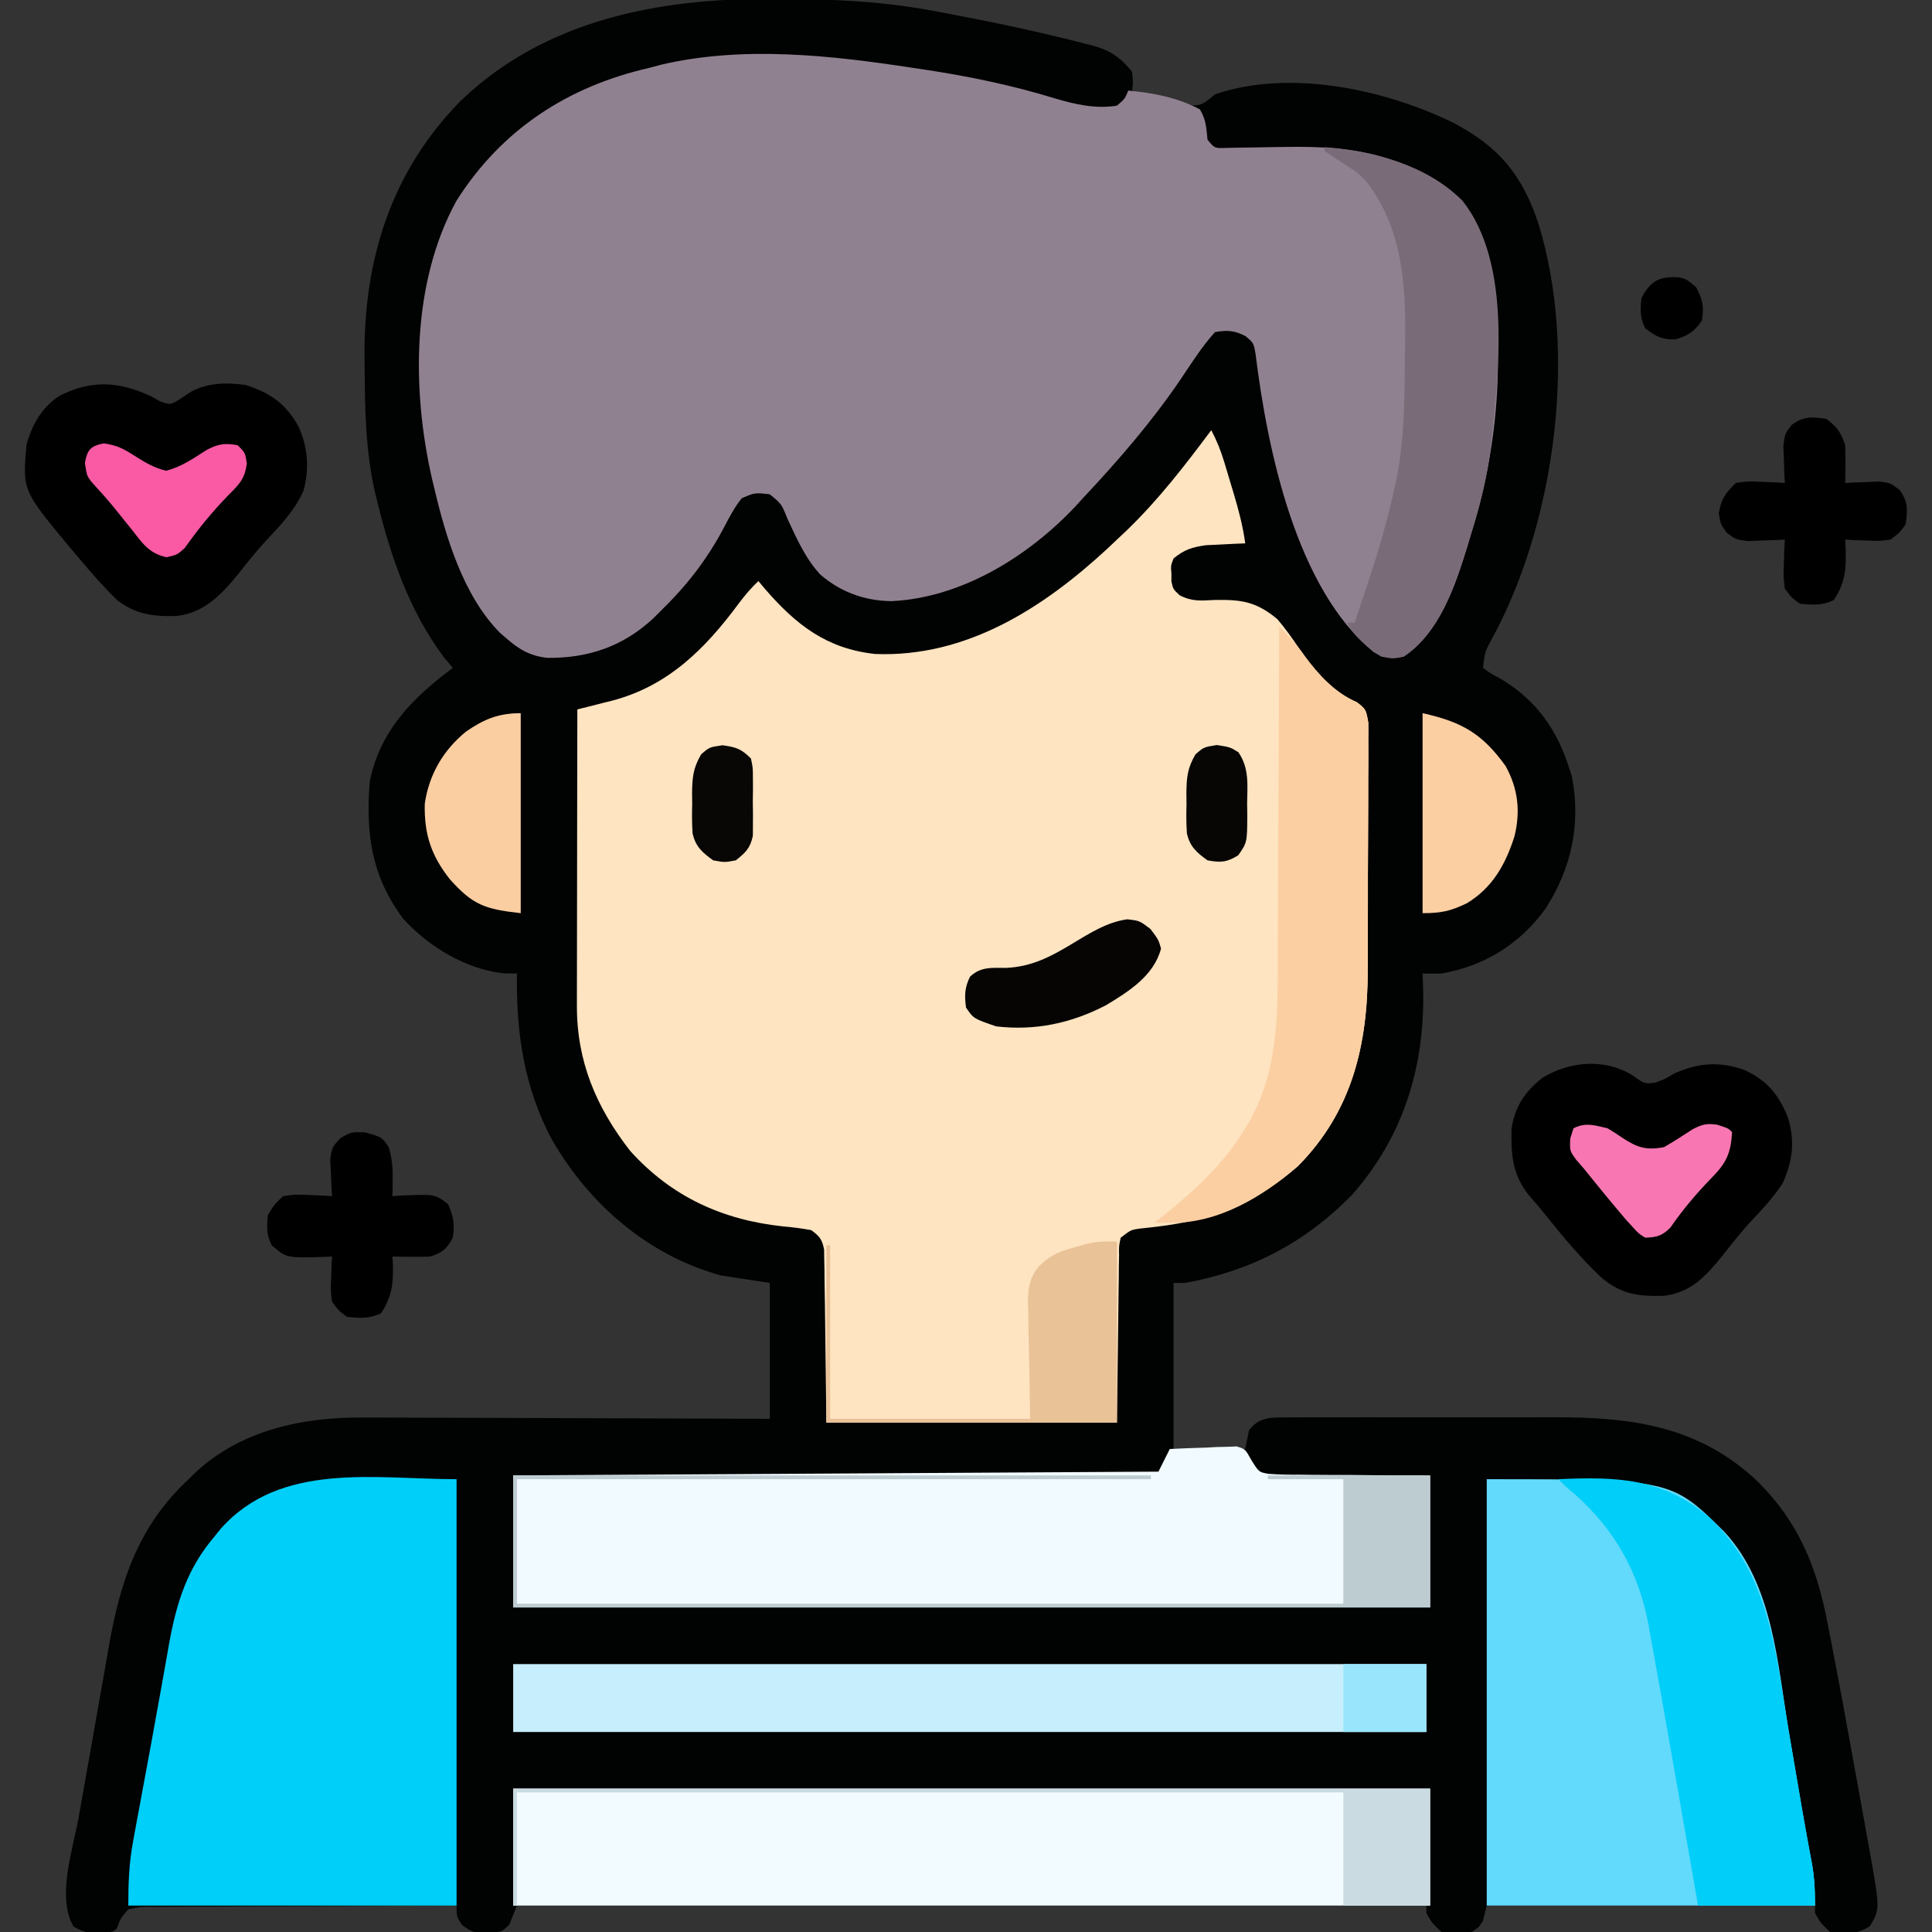 <?xml version="1.0" encoding="UTF-8"?>
<svg version="1.1" xmlns="http://www.w3.org/2000/svg" width="512" height="512">
<rect width="100%" height="100%" fill="#333333" stroke="none"/>
<path d="M0 0 C1.331 0.003 1.331 0.003 2.688 0.007 C16.544 0.06 29.987 0.701 43.625 3.312 C44.77 3.527 45.915 3.742 47.095 3.963 C59.173 6.261 71.223 8.778 83.125 11.875 C83.83 12.048 84.535 12.221 85.261 12.4 C89.91 13.686 92.591 15.579 95.625 19.312 C95.938 22.125 95.938 22.125 95.625 24.312 C96.17 24.434 96.716 24.555 97.277 24.68 C98.031 24.847 98.786 25.015 99.562 25.188 C100.38 25.364 101.197 25.541 102.039 25.723 C103.731 26.108 105.414 26.532 107.086 26.996 C107.862 27.204 108.638 27.411 109.438 27.625 C110.145 27.827 110.853 28.03 111.582 28.238 C114.429 28.342 115.44 27.059 117.625 25.312 C137.354 18.543 162.599 23.983 180.66 32.793 C192.814 39.156 199.042 46.574 203.375 59.75 C213.552 92.842 208.052 136.52 192.312 167.125 C191.951 167.801 191.589 168.478 191.216 169.175 C189.141 173.021 189.141 173.021 188.625 177.312 C190.823 178.889 190.823 178.889 193.625 180.375 C203 186.118 208.388 193.887 211.625 204.312 C211.817 204.921 212.009 205.529 212.207 206.156 C214.636 218.686 212.071 230.382 205.277 240.996 C198.578 250.387 189.023 256.347 177.625 258.312 C175.959 258.336 174.291 258.341 172.625 258.312 C172.671 259.51 172.718 260.708 172.766 261.941 C173.326 282.477 167.778 301.202 154.02 316.859 C141.496 329.689 127.149 337.126 109.625 340.312 C108.635 340.312 107.645 340.312 106.625 340.312 C106.625 354.832 106.625 369.353 106.625 384.312 C112.895 384.312 119.165 384.312 125.625 384.312 C125.955 382.663 126.285 381.012 126.625 379.312 C128.385 377.209 129.766 376.435 132.487 376.047 C134.892 375.919 137.277 375.907 139.685 375.924 C141.059 375.916 141.059 375.916 142.461 375.908 C145.494 375.895 148.526 375.904 151.559 375.914 C153.674 375.912 155.79 375.909 157.905 375.905 C162.346 375.901 166.787 375.907 171.228 375.921 C176.89 375.938 182.552 375.929 188.214 375.911 C192.589 375.9 196.963 375.903 201.338 375.911 C203.423 375.913 205.509 375.911 207.594 375.904 C228.172 375.849 246.06 378.281 261.563 393.055 C272.4 403.894 277.084 415.681 279.941 430.43 C280.262 432.061 280.262 432.061 280.589 433.725 C282.925 445.692 285.125 457.684 287.275 469.685 C287.948 473.432 288.631 477.178 289.314 480.924 C289.748 483.336 290.181 485.748 290.613 488.16 C290.816 489.265 291.019 490.371 291.229 491.509 C293.843 506.282 293.843 506.282 291.125 510.812 C287.623 512.914 284.606 513.283 280.625 512.312 C278.125 509.938 278.125 509.938 276.625 507.312 C276.625 506.652 276.625 505.993 276.625 505.312 C247.915 505.312 219.205 505.312 189.625 505.312 C189.295 506.632 188.965 507.952 188.625 509.312 C187.562 511.062 187.562 511.062 185.625 512.312 C180.542 512.958 180.542 512.958 177.625 512.312 C175.125 509.938 175.125 509.938 173.625 507.312 C173.625 506.652 173.625 505.993 173.625 505.312 C94.095 505.312 14.565 505.312 -67.375 505.312 C-68.035 506.962 -68.695 508.613 -69.375 510.312 C-71.375 512.312 -71.375 512.312 -75.25 512.688 C-78.402 512.613 -79.219 512.426 -81.875 510.5 C-83.375 508.312 -83.375 508.312 -83.375 505.312 C-94.667 505.327 -105.958 505.369 -117.25 505.445 C-122.493 505.479 -127.735 505.504 -132.978 505.508 C-138.036 505.512 -143.093 505.541 -148.151 505.586 C-150.082 505.599 -152.014 505.603 -153.946 505.599 C-156.647 505.594 -159.347 505.62 -162.048 505.653 C-162.851 505.644 -163.654 505.636 -164.481 505.627 C-166.965 505.622 -166.965 505.622 -170.375 506.312 C-172.414 508.661 -172.414 508.661 -173.375 511.312 C-174.375 512.312 -174.375 512.312 -178.188 512.625 C-181.116 512.562 -182.27 512.373 -184.875 510.875 C-189.44 503.077 -185.042 490.401 -183.523 481.898 C-183.224 480.198 -182.924 478.499 -182.625 476.798 C-181.997 473.242 -181.362 469.687 -180.723 466.132 C-179.914 461.62 -179.126 457.105 -178.344 452.588 C-177.732 449.075 -177.105 445.565 -176.475 442.055 C-176.179 440.394 -175.888 438.732 -175.602 437.069 C-172.589 419.587 -167.779 404.711 -154.375 392.312 C-153.923 391.855 -153.47 391.397 -153.004 390.926 C-140.774 379.306 -124.211 375.808 -107.884 375.972 C-106.711 375.971 -105.539 375.971 -104.331 375.971 C-100.506 375.973 -96.681 375.996 -92.855 376.02 C-90.184 376.025 -87.512 376.03 -84.84 376.032 C-78.557 376.042 -72.275 376.066 -65.993 376.096 C-58.832 376.13 -51.671 376.147 -44.51 376.162 C-29.798 376.193 -15.087 376.248 -0.375 376.312 C-0.375 364.433 -0.375 352.553 -0.375 340.312 C-4.665 339.652 -8.955 338.993 -13.375 338.312 C-32.729 332.896 -48 319.67 -57.988 302.547 C-65.492 288.618 -67.631 273.946 -67.375 258.312 C-68.571 258.292 -69.767 258.271 -71 258.25 C-81.085 257.089 -90.683 251.22 -97.469 243.852 C-105.991 232.5 -107.505 221.086 -106.375 207.312 C-103.608 193.906 -94.98 185.184 -84.375 177.312 C-85.2 176.322 -86.025 175.333 -86.875 174.312 C-95.924 162.105 -100.792 147.926 -104.375 133.312 C-104.554 132.589 -104.734 131.865 -104.918 131.119 C-107.533 119.917 -107.678 108.572 -107.75 97.125 C-107.758 96.412 -107.766 95.699 -107.774 94.964 C-107.995 69.119 -100.706 45.786 -82.379 27.129 C-60.104 5.622 -29.921 -0.131 0 0 Z " fill="#010202" transform="translate(204.375,-0.312)"/>
<path d="M0 0 C1.481 2.798 2.56 5.525 3.473 8.555 C3.732 9.417 3.992 10.279 4.26 11.168 C4.525 12.061 4.79 12.955 5.062 13.875 C5.331 14.761 5.6 15.646 5.877 16.559 C7.211 21.022 8.381 25.369 9 30 C7.571 30.056 7.571 30.056 6.113 30.113 C4.859 30.179 3.605 30.245 2.312 30.312 C1.071 30.371 -0.17 30.429 -1.449 30.488 C-5.12 31.017 -7.144 31.654 -10 34 C-10.746 35.925 -10.746 35.925 -10.562 38 C-10.564 39.021 -10.564 39.021 -10.566 40.062 C-10.117 42.133 -10.117 42.133 -8.391 43.75 C-5.161 45.439 -2.808 45.188 0.812 45 C8.009 44.858 11.862 45.411 17.5 50.062 C19.642 52.58 21.418 55.073 23.25 57.812 C27.166 63.541 32.085 69.341 38.6 72.102 C41 74 41 74 41.621 77.552 C41.645 79.054 41.641 80.558 41.615 82.061 C41.621 82.882 41.626 83.704 41.632 84.55 C41.644 87.274 41.62 89.995 41.594 92.719 C41.592 94.616 41.592 96.514 41.594 98.411 C41.592 102.396 41.573 106.38 41.542 110.365 C41.503 115.448 41.498 120.53 41.505 125.613 C41.509 129.537 41.496 133.461 41.479 137.386 C41.472 139.258 41.469 141.13 41.47 143.002 C41.456 162.75 37.406 180.417 23 195 C11.79 204.789 0.259 209.348 -14.285 211.064 C-15.524 211.21 -15.524 211.21 -16.789 211.359 C-17.898 211.475 -17.898 211.475 -19.03 211.593 C-21.309 211.936 -21.309 211.936 -24 214 C-24.476 216.174 -24.476 216.174 -24.432 218.725 C-24.452 219.72 -24.472 220.714 -24.493 221.739 C-24.499 222.787 -24.505 223.835 -24.512 224.914 C-24.537 226.356 -24.537 226.356 -24.562 227.827 C-24.62 231.426 -24.652 235.026 -24.688 238.625 C-24.842 250.691 -24.842 250.691 -25 263 C-50.41 263 -75.82 263 -102 263 C-102.312 239.188 -102.312 239.188 -102.388 231.677 C-102.42 229.715 -102.454 227.754 -102.488 225.793 C-102.495 224.772 -102.501 223.751 -102.507 222.699 C-102.537 221.238 -102.537 221.238 -102.568 219.747 C-102.579 218.901 -102.59 218.055 -102.601 217.183 C-103.093 214.492 -103.813 213.609 -106 212 C-108.564 211.534 -110.978 211.218 -113.562 211 C-129.567 209.274 -143.013 203.174 -154 191 C-163.021 179.414 -168.18 167.201 -168.114 152.446 C-168.114 151.597 -168.114 150.747 -168.114 149.872 C-168.113 147.075 -168.106 144.278 -168.098 141.48 C-168.096 139.537 -168.094 137.594 -168.093 135.65 C-168.09 130.542 -168.08 125.435 -168.069 120.327 C-168.058 115.112 -168.054 109.897 -168.049 104.682 C-168.038 94.454 -168.021 84.227 -168 74 C-166.992 73.75 -165.984 73.499 -164.945 73.241 C-163.597 72.897 -162.25 72.552 -160.902 72.207 C-160.241 72.044 -159.579 71.881 -158.898 71.713 C-143.954 67.845 -134.057 57.873 -125.199 45.891 C-123.551 43.725 -121.994 41.832 -120 40 C-119.455 40.652 -118.909 41.305 -118.348 41.977 C-110.062 51.58 -101.924 57.939 -89.039 59.316 C-64.899 60.24 -44.577 47.165 -27.492 31.363 C-26.67 30.583 -25.847 29.804 -25 29 C-24.116 28.169 -23.231 27.337 -22.32 26.48 C-13.922 18.356 -6.98 9.345 0 0 Z " fill="#FEE4C1" transform="translate(321,114)"/>
<path d="M0 0 C1.465 0.217 1.465 0.217 2.959 0.438 C14.736 2.207 26.159 4.587 37.557 8.07 C42.98 9.676 48.325 10.913 54 10 C56.124 8.177 56.124 8.177 57 6 C63.518 6.593 70.209 7.87 76 11 C77.618 13.789 77.681 15.707 78 19 C79.87 21.309 79.87 21.309 82.882 21.195 C84.094 21.172 85.306 21.149 86.555 21.125 C87.211 21.117 87.868 21.11 88.545 21.102 C91.35 21.07 94.155 21.014 96.96 20.959 C108.892 20.744 120.231 21.117 131.25 26.188 C131.93 26.496 132.609 26.804 133.31 27.122 C141.077 30.789 147.095 35.066 150.191 43.352 C157.799 68.27 155.781 98.256 148 123 C147.613 124.29 147.227 125.581 146.84 126.871 C143.625 137.302 139.478 149.681 130 156 C126.823 156.665 124.871 156.535 122.078 154.82 C101.469 138.125 93.85 100.924 90.766 76.027 C90.257 72.936 90.257 72.936 88.109 71.098 C85.142 69.553 83.295 69.451 80 70 C76.497 73.863 73.718 78.305 70.812 82.625 C63.115 93.92 54.343 104.055 45 114 C44.345 114.721 43.69 115.441 43.016 116.184 C30.434 129.545 12.72 140.47 -5.812 141.312 C-12.904 141.205 -19.232 138.909 -24.625 134.25 C-28.581 129.983 -30.905 124.653 -33.336 119.423 C-34.895 115.534 -34.895 115.534 -38 113 C-41.947 112.541 -41.947 112.541 -45.441 114.051 C-47.259 116.324 -48.561 118.769 -49.905 121.344 C-54.514 130.154 -59.892 137.088 -67 144 C-67.628 144.625 -68.256 145.25 -68.902 145.895 C-76.922 153.348 -86.185 156.458 -96.961 156.34 C-101.635 155.817 -104.512 154.062 -108 151 C-108.508 150.562 -109.016 150.123 -109.539 149.672 C-119.303 139.752 -123.894 124.217 -127 111 C-127.246 109.977 -127.246 109.977 -127.496 108.934 C-132.92 85.31 -132.941 56.76 -120.973 35.109 C-109.042 16.304 -91.468 4.905 -70 0 C-68.873 -0.298 -67.747 -0.596 -66.586 -0.902 C-44.967 -5.925 -21.694 -3.332 0 0 Z " fill="#908190" transform="translate(242,18)"/>
<path d="M0 0 C3.249 -0.175 6.497 -0.281 9.75 -0.375 C10.67 -0.425 11.591 -0.476 12.539 -0.527 C13.873 -0.556 13.873 -0.556 15.234 -0.586 C16.051 -0.617 16.868 -0.649 17.71 -0.681 C20 0 20 0 21.658 2.986 C23.608 6.116 23.608 6.116 26.086 6.573 C28.816 6.791 31.495 6.831 34.234 6.805 C35.724 6.825 35.724 6.825 37.244 6.846 C40.413 6.884 43.581 6.88 46.75 6.875 C48.9 6.893 51.05 6.914 53.199 6.938 C58.467 6.994 63.731 6.996 69 7 C69 18.55 69 30.1 69 42 C-11.19 42 -91.38 42 -174 42 C-174 30.45 -174 18.9 -174 7 C-117.57 6.67 -61.14 6.34 -3 6 C-2.01 4.02 -1.02 2.04 0 0 Z " fill="#F1FAFE" transform="translate(310,384)"/>
<path d="M0 0 C0 37.29 0 74.58 0 113 C-28.71 113 -57.42 113 -87 113 C-87 106.839 -86.805 101.635 -85.68 95.715 C-85.541 94.948 -85.401 94.181 -85.258 93.391 C-84.805 90.905 -84.341 88.421 -83.875 85.938 C-83.555 84.204 -83.236 82.471 -82.917 80.738 C-82.266 77.209 -81.611 73.681 -80.954 70.154 C-80.196 66.078 -79.46 61.998 -78.737 57.915 C-78.224 55.018 -77.702 52.122 -77.179 49.226 C-76.823 47.245 -76.476 45.262 -76.13 43.279 C-74.135 32.39 -71.277 23.463 -64 15 C-63.522 14.404 -63.044 13.809 -62.551 13.195 C-46.688 -4.785 -21.512 0 0 0 Z " fill="#00CFFA" transform="translate(121,392)"/>
<path d="M0 0 C48.88 0 48.88 0 62.965 13.945 C75.913 27.906 77.025 48.919 80.062 66.938 C80.404 68.937 80.746 70.936 81.088 72.936 C81.59 75.867 82.091 78.799 82.587 81.732 C83.338 86.165 84.101 90.594 84.914 95.016 C85.055 95.789 85.196 96.562 85.341 97.359 C85.601 98.774 85.865 100.189 86.134 101.602 C86.858 105.562 87 108.892 87 113 C58.29 113 29.58 113 0 113 C0 75.71 0 38.42 0 0 Z " fill="#61DAFB" transform="translate(394,392)"/>
<path d="M0 0 C80.19 0 160.38 0 243 0 C243 10.23 243 20.46 243 31 C162.81 31 82.62 31 0 31 C0 20.77 0 10.54 0 0 Z " fill="#F2FBFF" transform="translate(136,474)"/>
<path d="M0 0 C79.86 0 159.72 0 242 0 C242 5.94 242 11.88 242 18 C162.14 18 82.28 18 0 18 C0 12.06 0 6.12 0 0 Z " fill="#C7EEFD" transform="translate(136,441)"/>
<path d="M0 0 C15.393 -0.691 27.672 -0.337 40.004 10.117 C56.06 25.262 57.555 46.13 61.062 66.938 C61.404 68.937 61.746 70.936 62.088 72.936 C62.59 75.867 63.091 78.799 63.587 81.732 C64.338 86.165 65.101 90.594 65.914 95.016 C66.055 95.789 66.196 96.562 66.341 97.359 C66.601 98.774 66.865 100.189 67.134 101.602 C67.858 105.562 68 108.892 68 113 C57.77 113 47.54 113 37 113 C36.336 109.187 35.672 105.374 34.988 101.445 C34.327 97.655 33.665 93.865 33.002 90.075 C32.55 87.488 32.1 84.902 31.65 82.314 C30.338 74.778 29.013 67.245 27.665 59.715 C27.222 57.239 26.781 54.762 26.343 52.285 C25.713 48.747 25.068 45.213 24.418 41.68 C24.234 40.631 24.049 39.583 23.859 38.503 C21.047 23.501 13.837 11.619 2 2 C1.34 1.34 0.68 0.68 0 0 Z " fill="#01CEF9" transform="translate(413,392)"/>
<path d="M0 0 C0.846 0.474 1.691 0.949 2.562 1.438 C5.278 2.339 5.278 2.339 8.562 0.188 C9.121 -0.19 9.679 -0.568 10.254 -0.957 C14.686 -3.605 20 -3.67 25 -3 C31.628 -0.896 35.815 2.015 39.16 8.133 C41.593 13.541 42.016 19.341 40.422 25.082 C38.087 30.293 34.309 34.22 30.434 38.344 C27.936 41.07 25.66 43.906 23.375 46.812 C18.926 52.312 14.228 57.434 6.801 58.238 C0.581 58.424 -3.989 57.842 -9 54 C-12.579 50.532 -15.8 46.818 -19 43 C-19.824 42.025 -20.647 41.051 -21.496 40.047 C-34.022 24.991 -34.022 24.991 -33 13 C-31.605 7.657 -28.824 2.739 -24.059 -0.195 C-15.587 -4.409 -8.451 -3.899 0 0 Z " fill="#010001" transform="translate(40,105)"/>
<path d="M0 0 C2.884 2.11 2.884 2.11 5.688 1.812 C8.224 0.903 8.224 0.903 10.812 -0.625 C17.13 -3.486 22.872 -3.911 29.438 -1.562 C35.466 1.216 38.597 5.056 41 11.188 C42.825 17.392 42.191 22.431 39.625 28.312 C37.073 32.321 33.783 35.717 30.555 39.184 C28.081 41.924 25.829 44.774 23.562 47.688 C19.08 53.144 15.396 57.305 8.168 58.27 C1.149 58.503 -3.556 57.831 -8.914 53.059 C-13.991 48.182 -18.473 42.881 -22.863 37.387 C-24.471 35.379 -26.118 33.434 -27.812 31.5 C-32.08 26.069 -32.431 20.923 -32.316 14.176 C-31.529 8.287 -28.736 4.084 -24.059 0.473 C-16.756 -3.96 -7.4 -4.7 0 0 Z " fill="#010000" transform="translate(432.875,285.125)"/>
<path d="M0 0 C2.529 2.49 4.73 4.895 6.75 7.812 C10.397 12.762 14.844 17.667 20.588 20.093 C23 22 23 22 23.621 25.552 C23.645 27.054 23.641 28.558 23.615 30.061 C23.621 30.882 23.626 31.704 23.632 32.55 C23.644 35.274 23.62 37.995 23.594 40.719 C23.592 42.616 23.592 44.514 23.594 46.411 C23.592 50.396 23.573 54.38 23.542 58.365 C23.503 63.448 23.498 68.53 23.505 73.613 C23.509 77.537 23.496 81.461 23.479 85.386 C23.472 87.258 23.469 89.13 23.47 91.002 C23.456 110.75 19.406 128.417 5 143 C-4.29 151.113 -16.168 158.251 -28.812 158.062 C-29.603 158.053 -30.393 158.044 -31.207 158.035 C-32.095 158.018 -32.095 158.018 -33 158 C-32.296 157.446 -31.592 156.891 -30.867 156.32 C-22.327 149.409 -14.692 142.508 -9 133 C-8.615 132.37 -8.229 131.739 -7.832 131.09 C0.154 116.678 -0.396 101.314 -0.391 85.352 C-0.376 82.883 -0.359 80.414 -0.341 77.946 C-0.297 71.492 -0.277 65.038 -0.262 58.583 C-0.242 51.98 -0.2 45.377 -0.16 38.773 C-0.085 25.849 -0.034 12.925 0 0 Z " fill="#FBCFA2" transform="translate(339,166)"/>
<path d="M0 0 C12.956 0.992 27.033 4.675 36.527 14.148 C49.865 30.918 46.12 60.377 43.987 80.195 C43.05 87.692 41.268 94.787 39 102 C38.613 103.29 38.227 104.581 37.84 105.871 C34.625 116.302 30.478 128.681 21 135 C18.312 135.562 18.312 135.562 15 135 C11.519 132.558 7.926 129.852 6 126 C6.66 126 7.32 126 8 126 C9.016 123.005 10.013 120.005 11 117 C11.387 115.836 11.773 114.672 12.172 113.473 C14.52 106.28 16.576 99.067 18.25 91.688 C18.413 90.984 18.576 90.28 18.744 89.555 C21.138 78.575 21.24 67.43 21.295 56.241 C21.307 54.631 21.327 53.021 21.357 51.411 C21.629 36.509 20.594 21.211 11 9 C8.622 6.596 8.622 6.596 6 5 C3.994 3.675 1.993 2.344 0 1 C0 0.67 0 0.34 0 0 Z " fill="#796C78" transform="translate(351,39)"/>
<path d="M0 0 C55.77 0 111.54 0 169 0 C169 0.33 169 0.66 169 1 C113.56 1 58.12 1 1 1 C1 11.89 1 22.78 1 34 C73.27 34 145.54 34 220 34 C220 23.11 220 12.22 220 1 C213.4 1 206.8 1 200 1 C200 0.67 200 0.34 200 0 C214.19 0 228.38 0 243 0 C243 11.55 243 23.1 243 35 C162.81 35 82.62 35 0 35 C0 23.45 0 11.9 0 0 Z " fill="#BCCCD1" transform="translate(136,391)"/>
<path d="M0 0 C4.602 1.278 4.602 1.278 6.375 3.938 C7.307 6.914 7.483 9.579 7.438 12.688 C7.428 13.487 7.419 14.286 7.41 15.109 C7.399 15.713 7.387 16.316 7.375 16.938 C8.195 16.879 9.015 16.821 9.859 16.762 C18.67 16.393 18.67 16.393 22.125 19.062 C23.569 22.384 23.909 24.355 23.375 27.938 C21.595 31.073 20.852 31.779 17.375 32.938 C15.647 33.006 13.917 33.022 12.188 33 C11.286 32.991 10.385 32.982 9.457 32.973 C8.77 32.961 8.083 32.949 7.375 32.938 C7.427 33.808 7.427 33.808 7.48 34.695 C7.661 39.911 7.31 43.421 4.375 47.938 C1.283 49.483 -1.219 49.231 -4.625 48.938 C-6.836 47.309 -6.836 47.309 -8.625 44.938 C-9.016 41.922 -9.016 41.922 -8.875 38.688 C-8.839 37.61 -8.803 36.532 -8.766 35.422 C-8.719 34.602 -8.673 33.782 -8.625 32.938 C-9.361 32.972 -10.097 33.007 -10.855 33.043 C-20.726 33.317 -20.726 33.317 -24.625 29.938 C-26.052 27.084 -25.935 25.103 -25.625 21.938 C-24.027 19.258 -24.027 19.258 -21.625 16.938 C-18.391 16.449 -18.391 16.449 -14.875 16.625 C-13.119 16.693 -13.119 16.693 -11.328 16.762 C-10.436 16.82 -9.544 16.878 -8.625 16.938 C-8.683 16.045 -8.741 15.153 -8.801 14.234 C-8.846 13.064 -8.891 11.893 -8.938 10.688 C-8.996 9.527 -9.054 8.367 -9.113 7.172 C-8.625 3.938 -8.625 3.938 -6.332 1.512 C-3.625 -0.062 -3.625 -0.062 0 0 Z " fill="#000000" transform="translate(96.625,300.062)"/>
<path d="M0 0 C2.907 2.219 3.84 3.519 5 7 C5.068 8.728 5.085 10.458 5.062 12.188 C5.053 13.089 5.044 13.99 5.035 14.918 C5.024 15.605 5.012 16.292 5 17 C5.82 16.954 6.64 16.907 7.484 16.859 C8.562 16.823 9.64 16.787 10.75 16.75 C12.351 16.68 12.351 16.68 13.984 16.609 C17 17 17 17 19.359 18.797 C21.741 21.995 21.555 24.116 21 28 C19.359 30.203 19.359 30.203 17 32 C13.984 32.391 13.984 32.391 10.75 32.25 C9.672 32.214 8.595 32.178 7.484 32.141 C6.665 32.094 5.845 32.048 5 32 C5.052 32.978 5.052 32.978 5.105 33.977 C5.275 39.441 5.138 43.293 2 48 C-1.092 49.546 -3.594 49.294 -7 49 C-9.211 47.402 -9.211 47.402 -11 45 C-11.391 41.766 -11.391 41.766 -11.25 38.25 C-11.214 37.08 -11.178 35.909 -11.141 34.703 C-11.094 33.811 -11.048 32.919 -11 32 C-11.892 32.046 -12.784 32.093 -13.703 32.141 C-14.874 32.177 -16.044 32.213 -17.25 32.25 C-18.41 32.296 -19.57 32.343 -20.766 32.391 C-24 32 -24 32 -26.391 30.168 C-28 28 -28 28 -28.5 25.062 C-27.871 21.21 -26.788 19.715 -24 17 C-20.766 16.512 -20.766 16.512 -17.25 16.688 C-15.494 16.755 -15.494 16.755 -13.703 16.824 C-12.811 16.882 -11.919 16.94 -11 17 C-11.046 16.108 -11.093 15.216 -11.141 14.297 C-11.195 12.541 -11.195 12.541 -11.25 10.75 C-11.296 9.59 -11.343 8.43 -11.391 7.234 C-11 4 -11 4 -9.203 1.609 C-5.999 -0.731 -3.866 -0.552 0 0 Z " fill="#000000" transform="translate(484,111)"/>
<path d="M0 0 C0 15.84 0 31.68 0 48 C-25.41 48 -50.82 48 -77 48 C-77 32.49 -77 16.98 -77 1 C-76.67 1 -76.34 1 -76 1 C-76 16.18 -76 31.36 -76 47 C-58.51 47 -41.02 47 -23 47 C-23.197 35.093 -23.197 35.093 -23.45 23.187 C-23.465 21.685 -23.478 20.182 -23.488 18.68 C-23.527 17.527 -23.527 17.527 -23.566 16.352 C-23.569 12.305 -23.23 9.769 -20.667 6.549 C-17.653 3.669 -15.497 2.718 -11.5 1.625 C-10.397 1.308 -9.293 0.991 -8.156 0.664 C-5 0 -5 0 0 0 Z " fill="#EAC298" transform="translate(296,329)"/>
<path d="M0 0 C0 17.49 0 34.98 0 53 C-9.549 51.939 -12.68 50.818 -18.762 44.035 C-23.741 37.754 -25.62 32.042 -25.434 24.008 C-24.317 16.263 -20.534 9.796 -14.5 4.875 C-9.717 1.571 -5.864 0 0 0 Z " fill="#FACEA1" transform="translate(138,189)"/>
<path d="M0 0 C10.518 2.337 15.82 5.448 22 14 C25.321 20.035 25.983 26.002 24.344 32.668 C21.964 40.105 18.541 46.25 11.723 50.379 C7.384 52.451 4.975 53 0 53 C0 35.51 0 18.02 0 0 Z " fill="#FBCFA2" transform="translate(377,189)"/>
<path d="M0 0 C80.19 0 160.38 0 243 0 C243 10.23 243 20.46 243 31 C235.41 31 227.82 31 220 31 C220 21.1 220 11.2 220 1 C147.73 1 75.46 1 1 1 C1 10.9 1 20.8 1 31 C0.67 31 0.34 31 0 31 C0 20.77 0 10.54 0 0 Z " fill="#CADCE2" transform="translate(136,474)"/>
<path d="M0 0 C3.25 0.375 3.25 0.375 6.125 2.562 C8.25 5.375 8.25 5.375 8.938 7.75 C7.051 14.953 0.364 19.154 -5.699 22.797 C-14.92 27.567 -24.392 29.585 -34.75 28.375 C-40.751 26.321 -40.751 26.321 -42.75 23.375 C-43.16 20.165 -43.122 18.137 -41.695 15.215 C-38.845 12.519 -35.969 12.871 -32.25 12.875 C-18.673 12.426 -11.139 1.519 0 0 Z " fill="#060504" transform="translate(298.75,243.625)"/>
<path d="M0 0 C1.361 0.809 2.695 1.666 4 2.562 C7.908 5.123 10.249 5.901 15 5 C17.583 3.512 20.06 1.898 22.559 0.273 C25.103 -1.054 26.267 -1.339 29.062 -0.938 C32 0 32 0 33 1 C32.736 6.734 31.383 9.342 27.375 13.375 C23.397 17.484 19.921 21.621 16.668 26.32 C14.49 28.514 13.069 28.895 10 29 C8.297 27.953 8.297 27.953 6.75 26.25 C6.161 25.608 5.572 24.966 4.965 24.305 C1.234 19.929 -2.414 15.495 -6 11 C-6.752 10.131 -7.503 9.262 -8.277 8.367 C-10 6 -10 6 -9.875 2.75 C-9.586 1.843 -9.297 0.935 -9 0 C-5.766 -1.617 -3.48 -0.786 0 0 Z " fill="#F877B2" transform="translate(426,299)"/>
<path d="M0 0 C3.726 0.532 5.372 1.503 8.5 3.5 C11.285 5.241 13.301 6.45 16.5 7.25 C20.556 6.236 23.59 4.081 27.094 1.844 C30.079 0.177 32.142 -0.172 35.5 0.5 C37.5 2.5 37.5 2.5 37.906 5.297 C37.379 9.457 35.933 10.799 33 13.75 C28.717 18.16 25.018 22.673 21.484 27.699 C19.5 29.5 19.5 29.5 16.641 30.18 C12.04 29.184 10.311 26.55 7.5 22.938 C7.005 22.328 6.51 21.719 6 21.092 C4.999 19.86 4.006 18.622 3.021 17.377 C0.988 14.868 -1.172 12.478 -3.35 10.093 C-4.5 8.5 -4.5 8.5 -5 5.188 C-4.343 1.654 -3.539 0.708 0 0 Z " fill="#FA5AA4" transform="translate(27.5,117.5)"/>
<path d="M0 0 C3.673 0.525 4.913 0.944 7.5 3.5 C8.018 5.888 8.018 5.888 8.031 8.684 C8.036 9.694 8.042 10.704 8.047 11.744 C8.031 12.798 8.016 13.852 8 14.938 C8.015 15.987 8.031 17.037 8.047 18.119 C8.042 19.13 8.037 20.142 8.031 21.184 C8.027 22.107 8.022 23.031 8.018 23.982 C7.345 27.252 6.087 28.451 3.5 30.5 C0.562 31.062 0.562 31.062 -2.5 30.5 C-5.359 28.444 -7.219 26.833 -7.965 23.295 C-8.138 20.679 -8.133 18.12 -8.062 15.5 C-8.073 14.611 -8.084 13.721 -8.096 12.805 C-8.049 8.592 -7.849 6.095 -5.684 2.406 C-3.5 0.5 -3.5 0.5 0 0 Z " fill="#080706" transform="translate(191.5,197.5)"/>
<path d="M0 0 C3.5 0.562 3.5 0.562 5.688 1.91 C8.599 6.171 8.078 10.527 8 15.562 C8.015 16.56 8.031 17.558 8.047 18.586 C8.008 25.833 8.008 25.833 5.652 29.215 C2.641 31.1 0.99 31.204 -2.5 30.562 C-5.359 28.507 -7.219 26.896 -7.965 23.358 C-8.138 20.742 -8.133 18.183 -8.062 15.562 C-8.073 14.673 -8.084 13.784 -8.096 12.867 C-8.049 8.656 -7.851 6.159 -5.684 2.473 C-3.5 0.562 -3.5 0.562 0 0 Z " fill="#070605" transform="translate(322.5,197.438)"/>
<path d="M0 0 C7.26 0 14.52 0 22 0 C22 5.94 22 11.88 22 18 C14.74 18 7.48 18 0 18 C0 12.06 0 6.12 0 0 Z " fill="#99E6FC" transform="translate(356,441)"/>
<path d="M0 0 C1.906 0.484 1.906 0.484 4.406 2.609 C6.162 5.975 6.543 7.745 5.906 11.484 C3.837 14.429 2.397 15.328 -1.031 16.422 C-4.692 16.497 -6.224 15.698 -9.094 13.484 C-10.52 10.631 -10.404 8.65 -10.094 5.484 C-7.604 0.712 -5.154 -0.346 0 0 Z " fill="#000000" transform="translate(445.094,73.516)"/>
</svg>
